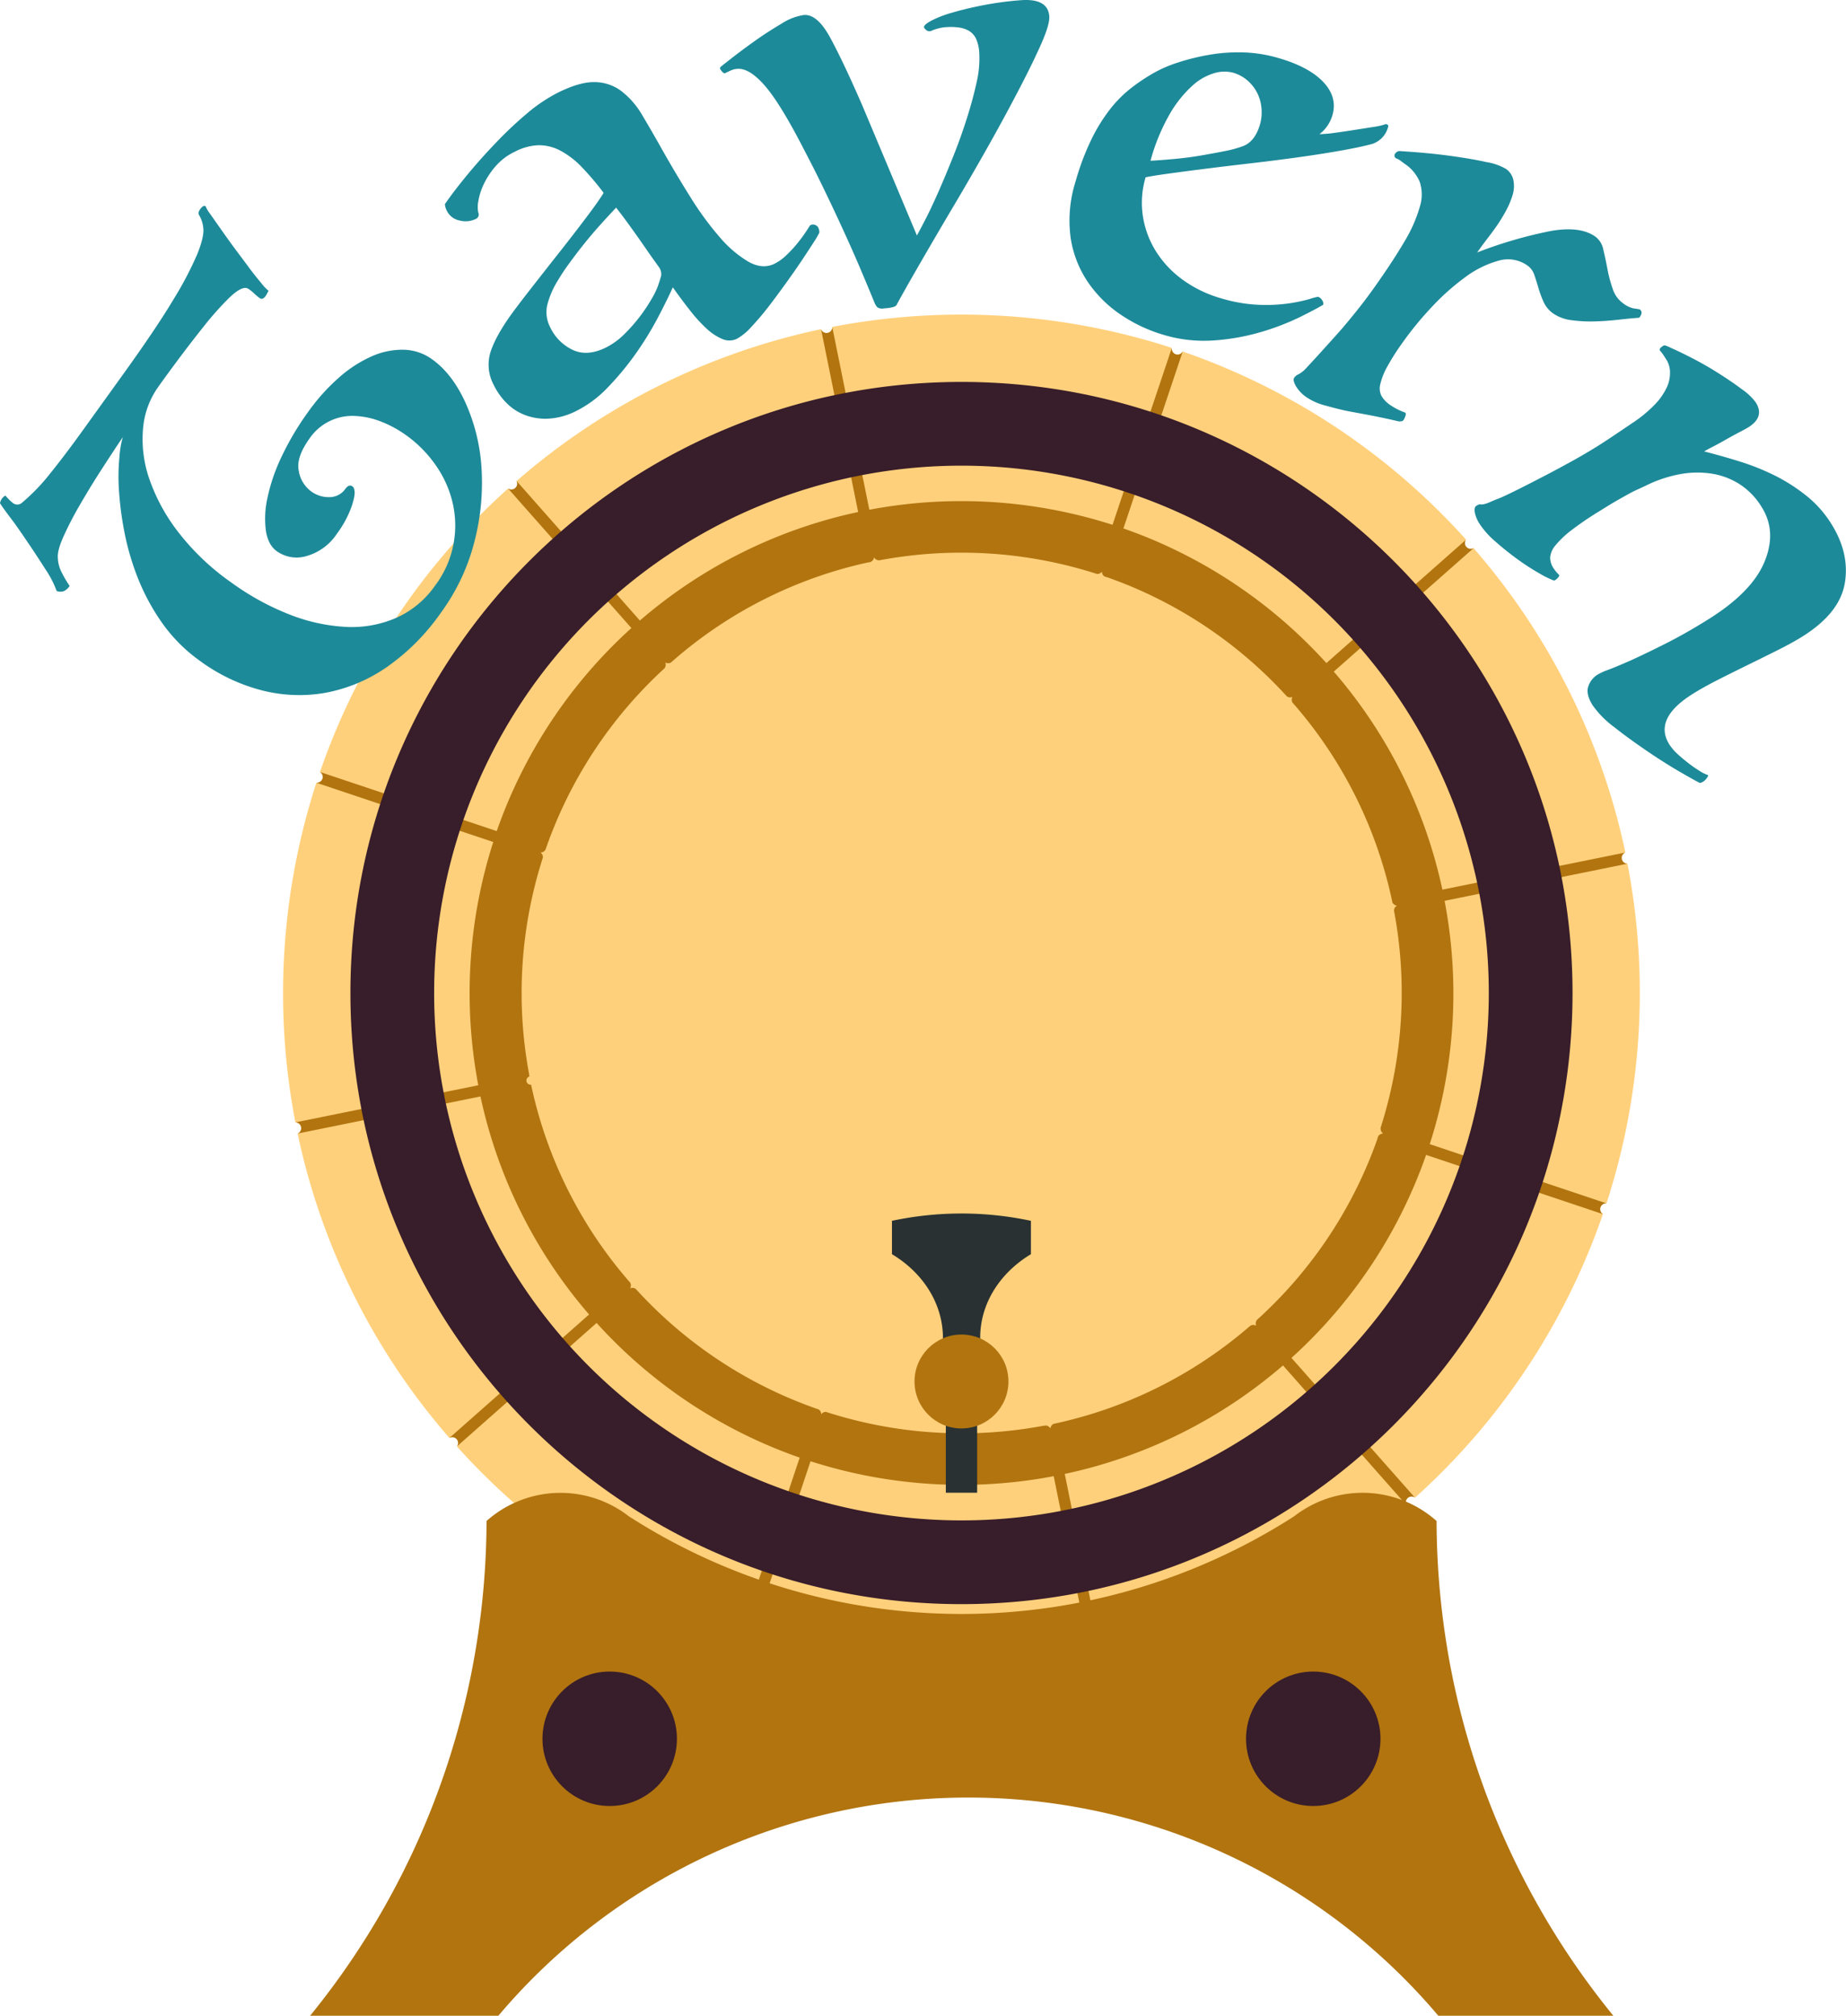 <svg xmlns="http://www.w3.org/2000/svg" viewBox="0 0 571.21 623.68"><defs><style>.cls-1{fill:#ffd07b;}.cls-2{fill:#b1740f;}.cls-3{fill:#381d2a;}.cls-4{fill:#293132;}.cls-5{fill:#1d8a99;}</style></defs><title>ab-tavern-icon</title><g id="Layer_2" data-name="Layer 2"><g id="Layer_2-2" data-name="Layer 2"><path class="cls-1" d="M503.61,267.23h0a1.8,1.8,0,0,1-.67-3.46,209.24,209.24,0,0,0-47-94.21,1.78,1.78,0,0,1-2.69-1.55,1.76,1.76,0,0,1,.37-1.08,210.16,210.16,0,0,0-87.72-58.19,1.79,1.79,0,0,1-3.37-.84,2.46,2.46,0,0,1,0-.28,211,211,0,0,0-105-6.47s0,.06,0,.09a1.79,1.79,0,0,1-3.48.61,209.2,209.2,0,0,0-94.23,47,1.77,1.77,0,0,1,.25.89,1.8,1.8,0,0,1-1.8,1.79,1.75,1.75,0,0,1-1.07-.36A210.19,210.19,0,0,0,99,238.87a1.8,1.8,0,0,1-.94,3.33l-.17,0a211,211,0,0,0-6.48,105.09h0a1.8,1.8,0,0,1,.69,3.46,209.21,209.21,0,0,0,47,94.21,1.79,1.79,0,0,1,2.7,1.55,1.76,1.76,0,0,1-.37,1.08,210.05,210.05,0,0,0,87.74,58.2,1.79,1.79,0,0,1,3.36.88,1.94,1.94,0,0,1,0,.24,210.89,210.89,0,0,0,105.08,6.46,1.79,1.79,0,0,1,3.43-.69,209.25,209.25,0,0,0,94.23-47,1.89,1.89,0,0,1-.23-.88,1.79,1.79,0,0,1,1.79-1.8,1.75,1.75,0,0,1,1.06.35A210,210,0,0,0,496,375.62a1.77,1.77,0,0,1-.85-1.52,1.8,1.8,0,0,1,1.79-1.8l.17,0a210.81,210.81,0,0,0,6.47-105.09Z"/><path class="cls-2" d="M449.72,307.25A152.39,152.39,0,0,0,447,278.72l56.57-11.48h0a1.8,1.8,0,0,1-.67-3.46h0l-56.58,11.48a151.73,151.73,0,0,0-33.61-67.46L456,169.57v0a1.72,1.72,0,0,1-.9.26,1.8,1.8,0,0,1-1.8-1.8,1.76,1.76,0,0,1,.37-1.08h0l-43.24,38.21a152.46,152.46,0,0,0-62.81-41.66l18.35-54.73h0a1.79,1.79,0,0,1-3.37-.84,2.46,2.46,0,0,1,0-.28h0l-18.35,54.73A153,153,0,0,0,269,157.72l-11.46-56.47a1.8,1.8,0,0,1-1.8,1.78,1.78,1.78,0,0,1-1.68-1.18h0l11.48,56.57A151.74,151.74,0,0,0,198,192l-38.22-43.25h0a1.84,1.84,0,0,1,.25.9,1.8,1.8,0,0,1-1.8,1.79,1.75,1.75,0,0,1-1.07-.36h0l38.21,43.24a152.43,152.43,0,0,0-41.66,62.82L99,238.85v0a1.78,1.78,0,0,1,.87,1.53,1.81,1.81,0,0,1-1.8,1.8l-.18,0v0l54.74,18.34A153,153,0,0,0,148,335.79L91.41,347.27h0a1.8,1.8,0,0,1,.69,3.46h0l56.57-11.48a151.73,151.73,0,0,0,33.61,67.46l-43.24,38.22h0a1.78,1.78,0,0,1,.91-.26,1.81,1.81,0,0,1,1.8,1.8,1.77,1.77,0,0,1-.38,1.08l0,0,43.24-38.22A152.36,152.36,0,0,0,247.45,451l-18.34,54.74h0a1.79,1.79,0,0,1,3.36.87,1.64,1.64,0,0,1,0,.23l18.34-54.72a152.8,152.8,0,0,0,75.24,4.62l11.47,56.57h0a1.8,1.8,0,0,1,1.8-1.75,1.77,1.77,0,0,1,1.63,1.06h0l-11.48-56.58A151.68,151.68,0,0,0,397,422.47l38.22,43.25,0,0a1.76,1.76,0,0,1-.24-.88,1.8,1.8,0,0,1,2.86-1.45h0l-38.22-43.25a152.36,152.36,0,0,0,41.66-62.81L496,375.66v0a1.8,1.8,0,0,1,.93-3.33l.17,0v0L442.41,354A152,152,0,0,0,449.72,307.25ZM428,350.73a1.82,1.82,0,0,0-1.56.87l-.21.65,0,.08a136.51,136.51,0,0,1-36.94,55.73l-.13.12-.17.15a1.79,1.79,0,0,0-.28,1.86,1.82,1.82,0,0,0-1.82,0l-.39.34-.12.1a135.87,135.87,0,0,1-59.55,29.74l-.4.09-.41.09a1.78,1.78,0,0,0-1,1.41,1.77,1.77,0,0,0-1.52-.9l-.53.1-.22,0a136.85,136.85,0,0,1-66.19-4l-.59-.19-.41-.13a1.78,1.78,0,0,0-1.45.73,1.79,1.79,0,0,0-.78-1.48l-.72-.24-.18-.07a136.42,136.42,0,0,1-55.19-36.42l-.57-.61,0,0a1.81,1.81,0,0,0-1.69-.13,1.81,1.81,0,0,0,0-1.79c-.15-.18-.31-.35-.47-.53l-.14-.16a135.77,135.77,0,0,1-29.85-59.69l-.09-.39-.09-.45a1.3,1.3,0,0,1-.51-2.54c0-.16-.07-.32-.1-.48a1.55,1.55,0,0,0,0-.21,136.8,136.8,0,0,1,4-66.24c.06-.18.11-.37.17-.55a1.83,1.83,0,0,0,.08-.25,1.78,1.78,0,0,0-.72-1.57,1.78,1.78,0,0,0,1.55-.9c.08-.22.14-.43.22-.64v0a136.39,136.39,0,0,1,36.27-55.16l.3-.27a1.83,1.83,0,0,0,.26-1.84,1.81,1.81,0,0,0,1.72.06c.22-.2.44-.4.67-.59l.52-.46A135.83,135.83,0,0,1,268.67,174l.25,0,.25-.05a1.79,1.79,0,0,0,1.29-1.5,1.8,1.8,0,0,0,1.64.91h0l.35-.06a137,137,0,0,1,66.1,4l.55.17.35.12a1.79,1.79,0,0,0,1.51-.73,1.76,1.76,0,0,0,.86,1.52l.63.22.12,0a136.33,136.33,0,0,1,55.1,36.29c.18.19.37.38.55.58a1.77,1.77,0,0,0,1.72.16,1.8,1.8,0,0,0,0,1.77l.51.58.3.33a135.85,135.85,0,0,1,29.93,60.08v0c.06.27.11.55.16.82a1.83,1.83,0,0,0,1.42,1,1.8,1.8,0,0,0-.9,1.52s0,.05,0,.07c0,.2.07.4.11.6a136.85,136.85,0,0,1-4.14,66.13l-.09.27,0,.09A1.8,1.8,0,0,0,428,350.73Z"/><path class="cls-3" d="M297.51,118.17c-104.43,0-189.08,84.66-189.08,189.08s84.65,189.08,189.08,189.08,189.08-84.65,189.08-189.08S401.94,118.17,297.51,118.17Zm0,352.25A163.17,163.17,0,1,1,460.68,307.25,163.16,163.16,0,0,1,297.51,470.42Z"/><path class="cls-2" d="M449.1,517.11a245.65,245.65,0,0,1-4.58-46.51,35.11,35.11,0,0,0-5.84-4.19,34.42,34.42,0,0,0-38.2,2.72,190.41,190.41,0,0,1-205.93,0,34.44,34.44,0,0,0-44,1.47,244.83,244.83,0,0,1-4.59,46.51,243,243,0,0,1-50,106.57h58.25a190.39,190.39,0,0,1,290.85,0h54.16A243,243,0,0,1,449.1,517.11Z"/><circle class="cls-3" cx="188.66" cy="537.99" r="20.8"/><circle class="cls-3" cx="406.36" cy="537.99" r="20.8"/><path class="cls-4" d="M319,388.05V377.73a103.14,103.14,0,0,0-43,0v10.32c9.54,5.73,15.78,15.22,15.78,26,0,.31,0,.61,0,.91,1.89.1,3.81.16,5.76.16s3.87-.06,5.76-.16c0-.3,0-.6,0-.91C303.25,403.27,309.49,393.78,319,388.05Z"/><rect class="cls-4" x="292.67" y="439.91" width="9.69" height="21.95"/><circle class="cls-2" cx="297.51" cy="427.44" r="14.53"/><path class="cls-5" d="M186.78,59.68a85.8,85.8,0,0,0-6.7-7.92,26.58,26.58,0,0,0-6.53-5.07,14.33,14.33,0,0,0-6.71-1.76,16.89,16.89,0,0,0-7.51,2,18.25,18.25,0,0,0-6,4.53,24.23,24.23,0,0,0-3.69,5.64A19.32,19.32,0,0,0,148,62.33a8.62,8.62,0,0,0,0,3.44,1.48,1.48,0,0,1-.83,2,7.23,7.23,0,0,1-5,.44,5.48,5.48,0,0,1-3.87-2.94,5.19,5.19,0,0,1-.63-2.12q2.72-3.95,6.88-9t8.92-10A120.12,120.12,0,0,1,163.19,35a49.11,49.11,0,0,1,9.58-6.4q6.82-3.36,11.45-3.19a13.87,13.87,0,0,1,8.16,2.86,25.67,25.67,0,0,1,6.31,7.3c1.83,3.07,3.77,6.4,5.79,10Q209,53.61,213.64,61a95.49,95.49,0,0,0,9.14,12.47A35.2,35.2,0,0,0,231.63,81q4.32,2.42,8.06.59A15,15,0,0,0,243.28,79a36.72,36.72,0,0,0,3.31-3.54q1.51-1.84,2.62-3.5c.73-1.1,1.21-1.84,1.43-2.22a1.87,1.87,0,0,1,2.51.59,3.45,3.45,0,0,1,.39,1.62,23.15,23.15,0,0,1-1.64,2.83c-1,1.56-2.22,3.44-3.69,5.64s-3.13,4.59-5,7.17-3.68,5.07-5.53,7.45a82,82,0,0,1-5.32,6.24,16.86,16.86,0,0,1-4.32,3.53,5.35,5.35,0,0,1-4.5.09,16.65,16.65,0,0,1-4.92-3.24A46.12,46.12,0,0,1,213.48,96q-2.65-3.35-5.29-7.1-1.74,3.89-4.66,9.45a99.85,99.85,0,0,1-6.85,11.13,89.52,89.52,0,0,1-8.56,10.34,35.19,35.19,0,0,1-9.82,7.34,21.75,21.75,0,0,1-8.33,2.36,17.86,17.86,0,0,1-7.24-1,16.06,16.06,0,0,1-5.85-3.69,20.76,20.76,0,0,1-4.12-5.75,13.21,13.21,0,0,1-1-10.09q1.55-4.89,6.46-11.74,2.3-3.15,6.51-8.54t8.64-11q4.41-5.6,8.14-10.55T186.78,59.68Zm17.08,22.91c-1.23-1.69-2.54-3.53-3.93-5.55s-2.72-3.91-4-5.7-2.41-3.33-3.37-4.61-1.6-2.1-1.92-2.48q-2.13,2.25-4.75,5.15c-1.74,1.93-3.45,3.94-5.11,6s-3.22,4.14-4.67,6.12a61.76,61.76,0,0,0-3.48,5.24,27,27,0,0,0-3.31,7.68,10.12,10.12,0,0,0,.92,6.81,14.66,14.66,0,0,0,6.83,6.94q4.53,2.23,10.38-.64a22.09,22.09,0,0,0,5.87-4.29,52.15,52.15,0,0,0,4.91-5.63,51,51,0,0,0,3.53-5.37,25.93,25.93,0,0,0,1.81-3.71c.44-1.29.76-2.36,1-3.19A3.73,3.73,0,0,0,203.86,82.59Z"/><path class="cls-5" d="M283.72,72.86q.64-1.14,2.46-4.64c1.22-2.33,2.57-5.2,4.07-8.58s3-7,4.61-11,3-7.89,4.27-11.87,2.28-7.71,3.05-11.23a32.17,32.17,0,0,0,.84-9.06A12,12,0,0,0,302,11.94a5.75,5.75,0,0,0-2.28-2.46,8.85,8.85,0,0,0-3.26-1,19.37,19.37,0,0,0-3.82-.07,12.46,12.46,0,0,0-2.16.35,14.21,14.21,0,0,0-2.12.7,1.54,1.54,0,0,1-1.74-.14c-.45-.38-.69-.7-.71-.94,0-.48.73-1.15,2.3-2a34.82,34.82,0,0,1,6.54-2.5q4.17-1.23,9.63-2.29A100.5,100.5,0,0,1,315.76.07q8.49-.66,8.92,4.95Q324.88,7.56,322,14t-7.39,15q-4.51,8.63-10,18.31T293.74,66q-5.31,9-9.72,16.65t-6.64,11.78c-.32.51-1.63.85-3.92,1a2.8,2.8,0,0,1-1.93-.31,4.13,4.13,0,0,1-.93-1.47c-1.34-3.29-2.87-6.93-4.56-10.92s-3.5-8-5.39-12.13-3.8-8.16-5.75-12.19-3.84-7.79-5.68-11.28q-7.49-14.7-12.38-20.41t-8.69-5.42a6,6,0,0,0-2.05.52c-.64.29-1.25.58-1.84.87-.24,0-.59-.23-1-.74s-.59-.89-.36-1.15,1.19-1,3.25-2.61,4.46-3.41,7.22-5.38,5.55-3.78,8.4-5.45a17.35,17.35,0,0,1,7-2.72q4.16-.31,8.17,7.1t9.76,20.6Z"/><path class="cls-5" d="M409.44,94.29c-1.68,1-4.21,2.35-7.59,4a77.17,77.17,0,0,1-11.79,4.48,68.49,68.49,0,0,1-14.45,2.56,43.44,43.44,0,0,1-15.54-1.72,47.51,47.51,0,0,1-13.28-6.25,38.11,38.11,0,0,1-10.23-10.18,33.17,33.17,0,0,1-5.3-13.83A40.1,40.1,0,0,1,332.86,56a78.29,78.29,0,0,1,5-13.17,52.45,52.45,0,0,1,5.68-9.1,37.35,37.35,0,0,1,6.06-6.16,56.62,56.62,0,0,1,6-4.17,39.6,39.6,0,0,1,8.51-3.93,69.23,69.23,0,0,1,10.09-2.52A52.74,52.74,0,0,1,385,16.22,43.49,43.49,0,0,1,395.75,18q9.39,2.75,13.78,7.44t2.75,10.25a11.35,11.35,0,0,1-4,5.82,40.32,40.32,0,0,0,4.94-.44q3.06-.42,6.22-.92t5.64-.89a19.85,19.85,0,0,0,3.33-.73.88.88,0,0,1,.86,0,.57.57,0,0,1,.26.74,7.6,7.6,0,0,1-2,3.48,7.75,7.75,0,0,1-2.77,1.74c-2.2.62-5.29,1.28-9.28,2s-8.38,1.42-13.17,2.09-9.73,1.3-14.81,1.89-9.87,1.16-14.38,1.73-8.44,1.09-11.79,1.55-5.63.84-6.84,1.11a27.45,27.45,0,0,0-.89,11.73,28.69,28.69,0,0,0,3.9,10.87,31.43,31.43,0,0,0,8.24,8.93,37.75,37.75,0,0,0,12.14,5.92,47.42,47.42,0,0,0,11.69,2,50.94,50.94,0,0,0,9.39-.46,50.24,50.24,0,0,0,6.34-1.35,15.91,15.91,0,0,1,2.55-.67,2.26,2.26,0,0,1,1.22,1A1.81,1.81,0,0,1,409.44,94.29ZM356,49.74c2.17-.12,4.65-.3,7.43-.56s5.53-.61,8.25-1.08,5.21-.92,7.49-1.39a32.84,32.84,0,0,0,5.34-1.46q3.78-1.34,5.37-6.73a13.79,13.79,0,0,0,.49-4.58,13,13,0,0,0-1.15-4.77,12.7,12.7,0,0,0-3-4.08,11.78,11.78,0,0,0-4.71-2.61,10.78,10.78,0,0,0-5.7.13,17.29,17.29,0,0,0-6.8,3.86,36.41,36.41,0,0,0-7,8.71A61.25,61.25,0,0,0,356,49.74Z"/><path class="cls-5" d="M507.24,98.31c-1.72.12-3.78.32-6.21.59s-4.88.46-7.38.54a44.55,44.55,0,0,1-7.2-.35A12.66,12.66,0,0,1,480.63,97a8.75,8.75,0,0,1-3-3.59,32.73,32.73,0,0,1-1.56-4.22c-.41-1.4-.83-2.73-1.26-4a5.79,5.79,0,0,0-2.12-3,10.38,10.38,0,0,0-9-1.53,31,31,0,0,0-10.32,5.12,72.26,72.26,0,0,0-10.28,9.15,102.5,102.5,0,0,0-8.89,10.79,74.32,74.32,0,0,0-4.94,7.72,20.85,20.85,0,0,0-2.14,5.37,5.13,5.13,0,0,0,.36,3.7,8.74,8.74,0,0,0,2.61,2.75,19.87,19.87,0,0,0,4.56,2.34c.36.12.44.47.24,1.07a5.31,5.31,0,0,1-.62,1.34,1.19,1.19,0,0,1-.91.35,1.86,1.86,0,0,1-.86-.05c-2.79-.66-5.69-1.27-8.69-1.85s-5.48-1-7.45-1.4c-1.8-.39-3.9-.93-6.31-1.6a18.46,18.46,0,0,1-5.68-2.49,11,11,0,0,1-3.39-3.52c-.69-1.23-.85-2.08-.5-2.58a2.94,2.94,0,0,1,1.31-1.06,8.69,8.69,0,0,0,2.24-1.75c1.24-1.33,2.71-2.92,4.39-4.77s3.49-3.86,5.41-6,3.86-4.49,5.79-6.89,3.77-4.84,5.52-7.3q5.88-8.28,9.46-14.4A44.47,44.47,0,0,0,439.33,64a12.55,12.55,0,0,0,0-7.67,12.51,12.51,0,0,0-4.74-5.69c-.49-.36-.93-.67-1.33-1A5.84,5.84,0,0,0,432,49a1,1,0,0,1-.26-1.52,1.75,1.75,0,0,1,1.83-.7c1.57.08,4,.26,7.18.54s6.45.67,9.74,1.15,6.41,1,9.38,1.67a17.63,17.63,0,0,1,6.07,2.09,5.6,5.6,0,0,1,2.36,3.56,9.56,9.56,0,0,1-.27,4.6,26.18,26.18,0,0,1-2.13,5,50.31,50.31,0,0,1-3.12,5q-1.26,1.77-2.7,3.64t-3,4.08a135.66,135.66,0,0,1,22.72-6.63q9.15-1.62,13.88,1.75a6.5,6.5,0,0,1,2.42,3.94c.43,1.79.85,3.75,1.26,5.9A42.64,42.64,0,0,0,499,89.31a8.91,8.91,0,0,0,3.23,4.53,8.36,8.36,0,0,0,3.12,1.55l2,.31q1.19.84,0,2.46Z"/><path class="cls-5" d="M509.35,150.22c-1,.48-1.87.88-2.65,1.23s-1.65.78-2.6,1.3-2.14,1.2-3.56,2-3.25,1.92-5.5,3.33a100.21,100.21,0,0,0-8.83,6,29.12,29.12,0,0,0-4.9,4.65,6.68,6.68,0,0,0-1.64,3.7,5.86,5.86,0,0,0,1,3.32,11.42,11.42,0,0,0,1.75,2.12c.13.2,0,.56-.51,1.06s-.87.72-1.2.65a29.41,29.41,0,0,1-4.48-2.23,70.71,70.71,0,0,1-6.64-4.3q-3.49-2.52-6.82-5.46a26.16,26.16,0,0,1-4.87-5.4,10.28,10.28,0,0,1-1.57-3.72q-.22-1.56.54-2t1-.42a4.79,4.79,0,0,0,1.06,0,9.85,9.85,0,0,0,2.21-.74c.83-.38,1.82-.78,3-1.22,1.57-.69,3.51-1.62,5.85-2.79s4.86-2.47,7.61-3.89,5.56-2.94,8.48-4.54,5.7-3.24,8.37-4.9c1.13-.71,2.52-1.61,4.18-2.72s3.79-2.54,6.39-4.31a40.32,40.32,0,0,0,7-5.74,19.9,19.9,0,0,0,3.73-5.32,10.55,10.55,0,0,0,1-4.69,7.49,7.49,0,0,0-1-3.73l-1-1.54a9.53,9.53,0,0,0-1.11-1.44c-.26-.41.07-.9,1-1.48a.84.84,0,0,1,.68-.1,12.74,12.74,0,0,1,1.91.83q2.63,1.14,6.74,3.27t8,4.62c2.6,1.65,5,3.28,7.1,4.87a17.56,17.56,0,0,1,4.25,4.07q2.77,4.45-2.3,7.63c-.51.32-1.46.84-2.86,1.57s-2.8,1.5-4.22,2.31-2.77,1.55-4.06,2.21-2.15,1.13-2.56,1.39c3.39.87,6.94,1.86,10.62,3a73.71,73.71,0,0,1,10.91,4.3,54.83,54.83,0,0,1,10,6.34,34.42,34.42,0,0,1,7.83,8.79q5.76,9.23,4.14,18.45t-13.14,16.42q-3.08,1.92-7.47,4.12t-9.14,4.53q-4.74,2.32-9.29,4.62c-3,1.53-5.67,3-7.92,4.41q-12.31,7.68-7.32,15.67a15.46,15.46,0,0,0,2.7,3.12c1.16,1.06,2.33,2,3.53,2.93s2.31,1.65,3.35,2.28a9.37,9.37,0,0,0,2.3,1.13c.17,0,.17.22,0,.53a4.36,4.36,0,0,1-.76,1,3.35,3.35,0,0,1-1,.74,1.52,1.52,0,0,1-.76.16c-1-.5-3.11-1.67-6.23-3.48s-6.48-3.94-10-6.34-7-4.88-10.19-7.43a29.46,29.46,0,0,1-6.66-6.73q-2.21-3.54-1.33-5.9a6.78,6.78,0,0,1,2.73-3.52,18,18,0,0,1,3.31-1.53c1.39-.51,3.59-1.42,6.62-2.74q4.83-2.18,11.17-5.37t13.25-7.52q13.53-8.43,17.41-17.8t-.82-16.89a22,22,0,0,0-7.12-7.31,22.75,22.75,0,0,0-8.93-3.18,29.3,29.3,0,0,0-9.81.35A40.28,40.28,0,0,0,509.35,150.22Z"/><path class="cls-5" d="M38.33,115.49q10.16-14.14,15.39-22.91a107,107,0,0,0,7.37-14.06c1.41-3.54,2-6.15,1.83-7.83a9.58,9.58,0,0,0-1.28-4.08c-.33-.51-.23-1.14.3-1.88.67-.93,1.23-1.22,1.69-.89a10.28,10.28,0,0,0,1.44,2.4l3.27,4.66c1.28,1.83,2.68,3.79,4.21,5.86s3,4,4.39,5.89,2.67,3.46,3.8,4.82A16.81,16.81,0,0,0,83.11,90a6.38,6.38,0,0,0-.43.75,7,7,0,0,1-.52.88c-.6.83-1.18,1-1.73.65A13.64,13.64,0,0,1,78.86,91a14.5,14.5,0,0,0-1.57-1.33,2.88,2.88,0,0,0-1.07-.56q-1.87-.3-5.42,3.16a94.16,94.16,0,0,0-7.54,8.46q-4,5-8,10.36t-6.45,8.84a25.8,25.8,0,0,0-4.54,12.62,37.48,37.48,0,0,0,1.86,15.42,57.29,57.29,0,0,0,8.89,16.48,75.06,75.06,0,0,0,16.54,15.77,80.66,80.66,0,0,0,18.1,9.94,55.33,55.33,0,0,0,17.46,3.81,34.46,34.46,0,0,0,15.46-2.79,29,29,0,0,0,12-9.92,30.88,30.88,0,0,0,5.4-26,33.42,33.42,0,0,0-5.24-11.44,38.11,38.11,0,0,0-9-9.11,35.46,35.46,0,0,0-7.86-4.28,25.07,25.07,0,0,0-8.12-1.73,16,16,0,0,0-14,7q-4.19,5.84-3.31,10A9.83,9.83,0,0,0,96.23,152a9.19,9.19,0,0,0,5.74,1.82,6,6,0,0,0,4.91-2.58c.73-1,1.46-1.26,2.2-.73a1.46,1.46,0,0,1,.54,1q.47,1.4-.85,5.28a32.24,32.24,0,0,1-4.51,8.33A16.65,16.65,0,0,1,95,172a10.58,10.58,0,0,1-9.36-1.46c-1.76-1.26-2.87-3.33-3.34-6.18a29,29,0,0,1,.42-10.11,56.32,56.32,0,0,1,4.33-12.77,86.22,86.22,0,0,1,8.28-14,61.26,61.26,0,0,1,9.52-10.62A39.17,39.17,0,0,1,115,110.26a23.28,23.28,0,0,1,9.88-2.05,15.53,15.53,0,0,1,8.88,3q6.12,4.38,10.19,13.2a57.77,57.77,0,0,1,5,19.75,72.47,72.47,0,0,1-2,22.85,64,64,0,0,1-10.45,22.47,67.66,67.66,0,0,1-16.92,17,49.09,49.09,0,0,1-18.9,7.88,46.64,46.64,0,0,1-19.65-.76,55.91,55.91,0,0,1-19.06-9.05,49.65,49.65,0,0,1-11.55-11.45,66,66,0,0,1-7.49-13.58,79.24,79.24,0,0,1-4.3-14.23,99.81,99.81,0,0,1-1.79-13.17,62.68,62.68,0,0,1,.1-10.55A30,30,0,0,1,38,135.25c-2.17,3.22-4.43,6.67-6.81,10.36s-4.55,7.28-6.56,10.75a106,106,0,0,0-4.92,9.5c-1.29,2.86-1.89,5-1.82,6.48A10.62,10.62,0,0,0,19,176.93a34.69,34.69,0,0,0,2.55,4.36,4.81,4.81,0,0,1-1.64,1.55,3.15,3.15,0,0,1-2.39,0,30,30,0,0,0-3.33-6.5c-1.71-2.69-3.53-5.48-5.47-8.34S5,162.53,3.26,160.24.45,156.44,0,155.69a3.38,3.38,0,0,1,.62-1.44,2.9,2.9,0,0,1,1.07-.91A14.36,14.36,0,0,0,4,155.64a2.13,2.13,0,0,0,2.8-.09,60.15,60.15,0,0,0,8.68-9q4.68-5.79,10.36-13.7Z"/></g></g></svg>